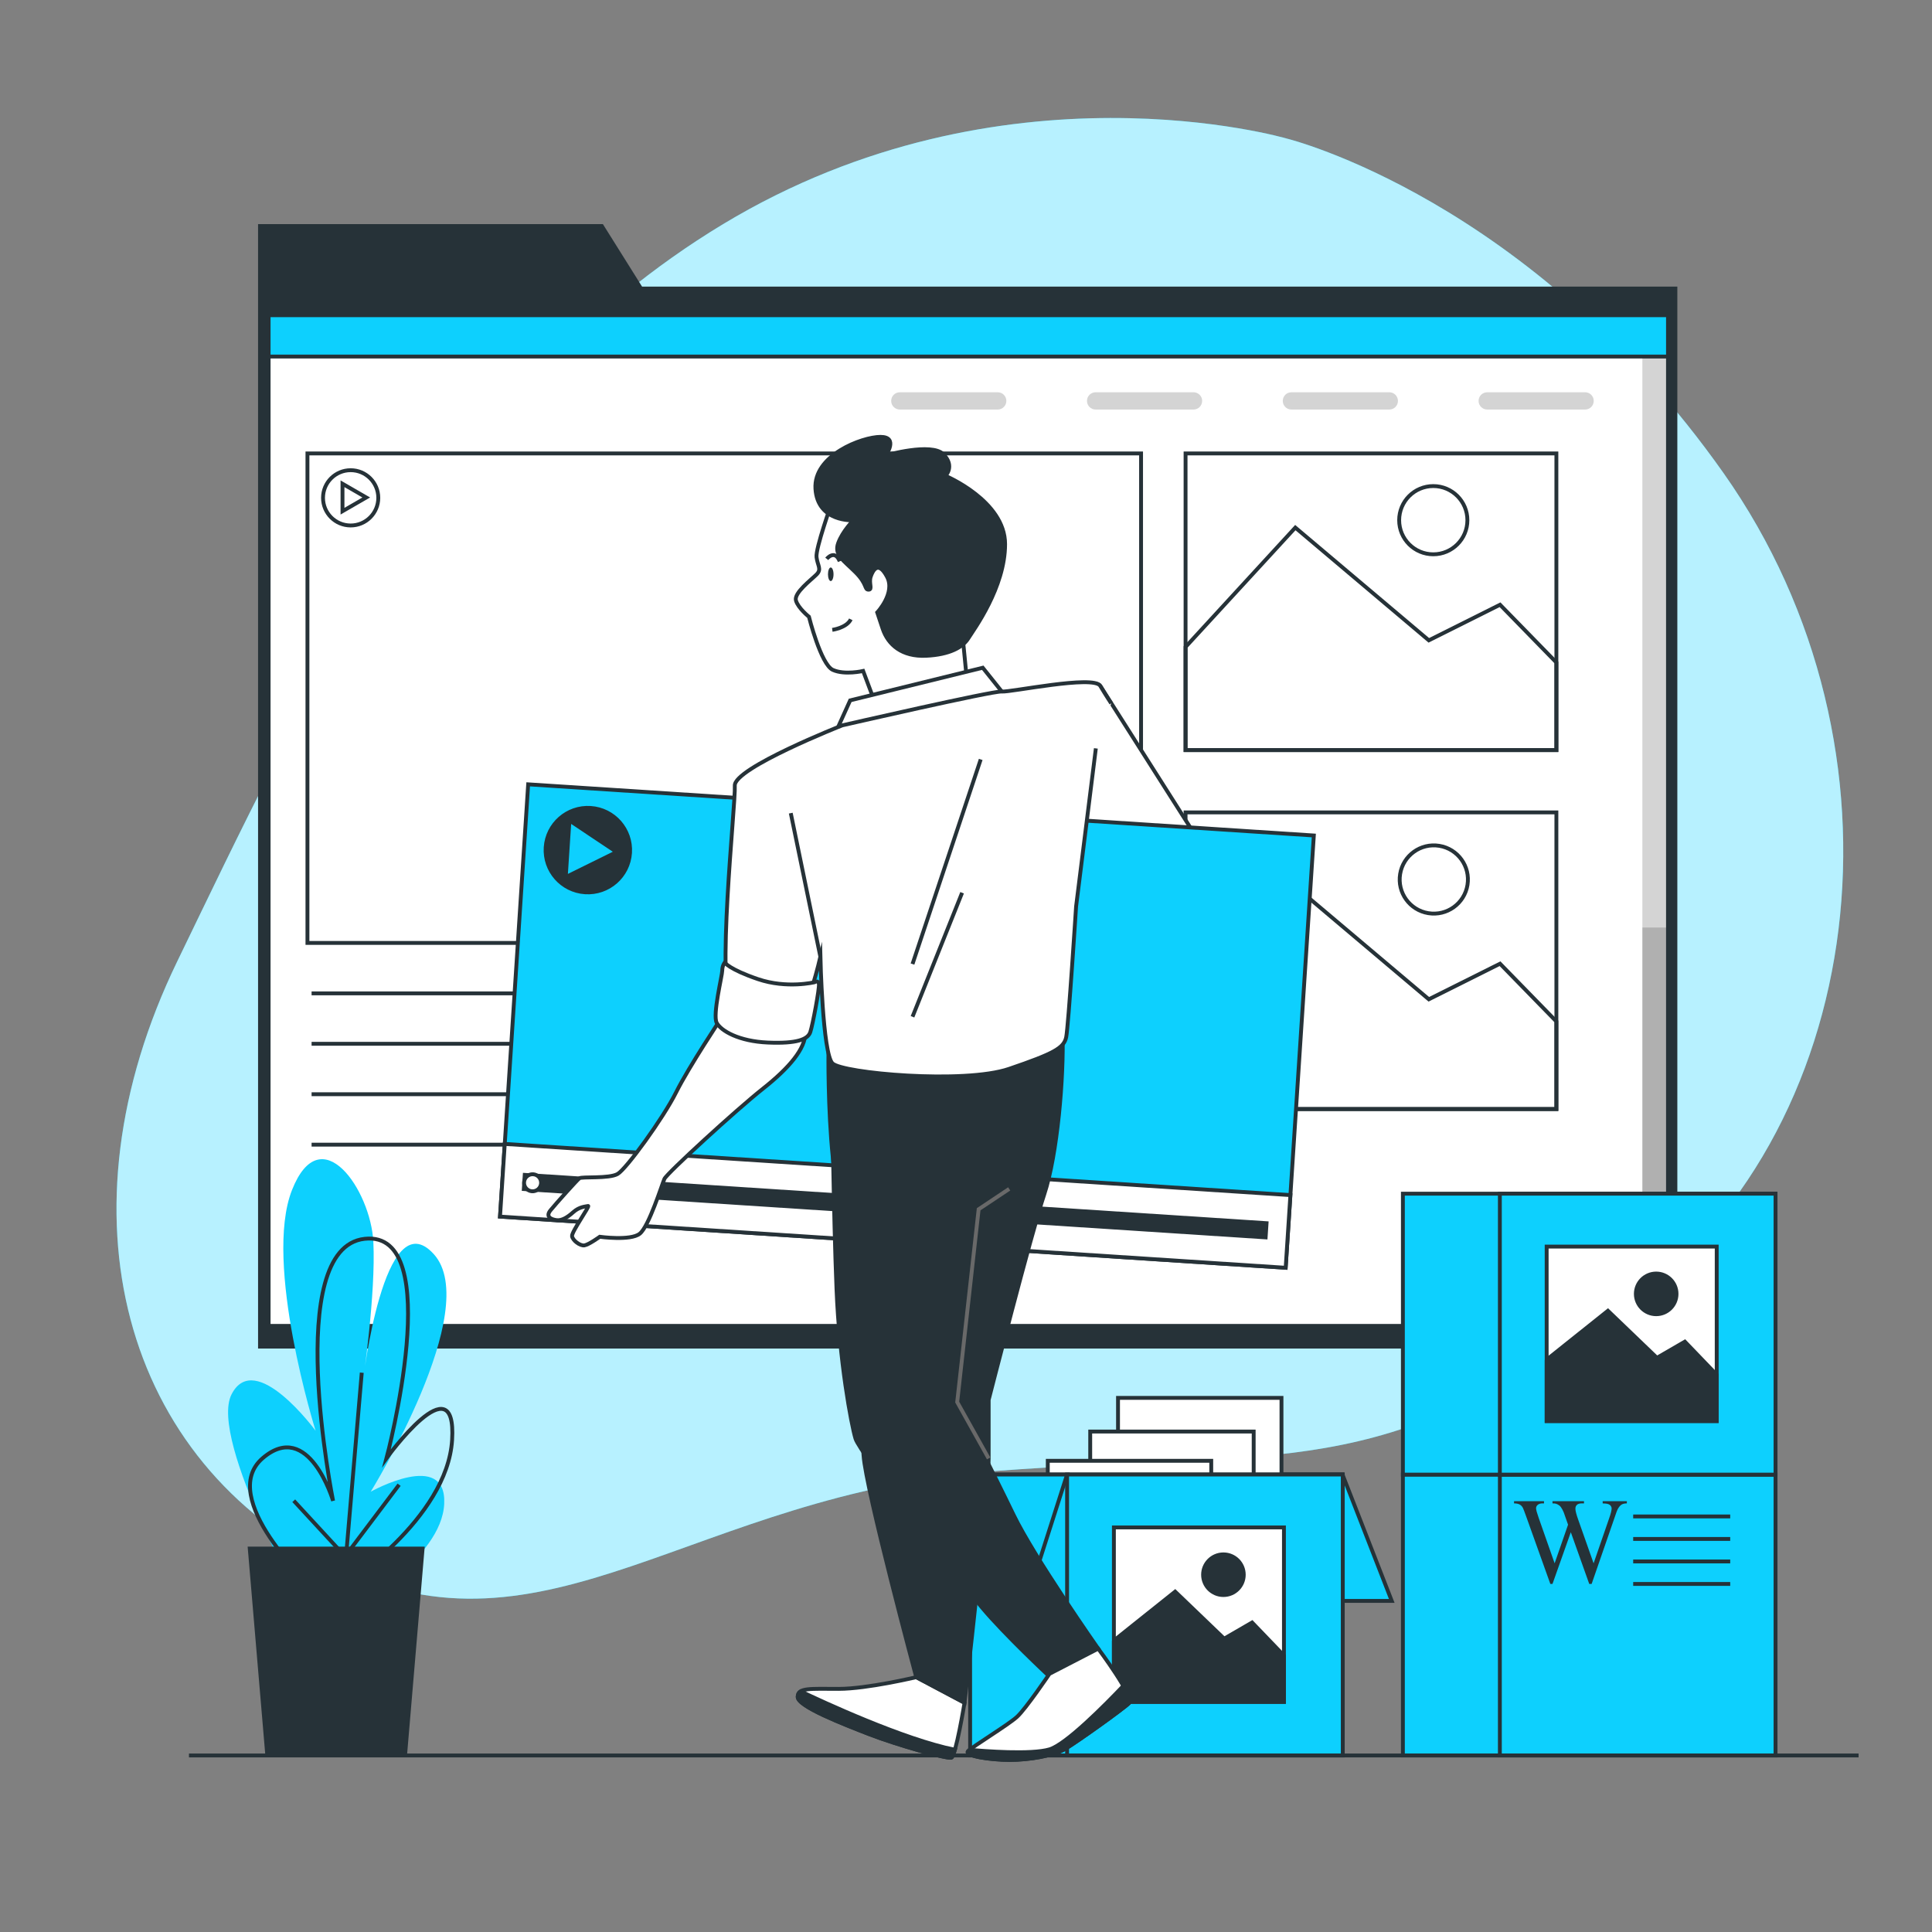 <?xml version="1.0" encoding="utf-8"?>
<!-- Generator: Adobe Illustrator 27.5.0, SVG Export Plug-In . SVG Version: 6.00 Build 0)  -->
<svg version="1.1" xmlns="http://www.w3.org/2000/svg" xmlns:xlink="http://www.w3.org/1999/xlink" x="0px" y="0px"
	 viewBox="0 0 500 500" style="enable-background:new 0 0 500 500;" xml:space="preserve">
<rect x="0" y="0" width="500" height="500" fill="#808080" stroke="none"/>
<g id="Background_Simple">
	<g>
		<path style="fill:#0DD0FE;" d="M333.113,35.885c0,0-73.45-21.628-145.978,22.117c-72.528,43.745-109.517,125.324-141.25,190.777
			c-31.733,65.452-14.139,129.577,40.828,156.509c54.968,26.932,92.766-18.609,170.165-24.54
			c77.4-5.931,98.142,3.716,162.634-41.601s76.757-145.459,26.588-216.645S333.113,35.885,333.113,35.885z"/>
		<path style="opacity:0.7;fill:#FFFFFF;" d="M333.113,35.885c0,0-73.45-21.628-145.978,22.117
			c-72.528,43.745-109.517,125.324-141.25,190.777c-31.733,65.452-14.139,129.577,40.828,156.509
			c54.968,26.932,92.766-18.609,170.165-24.54c77.4-5.931,98.142,3.716,162.634-41.601s76.757-145.459,26.588-216.645
			S333.113,35.885,333.113,35.885z"/>
	</g>
</g>
<g id="Page">
	<g>
		<g>
			<polygon style="fill:#263238;" points="166.161,74.167 156.027,58 66.787,58 66.787,74.167 66.787,79.987 66.787,349 
				434.094,349 434.094,74.167 			"/>
			<g>
				<defs>
					<rect id="XMLID_73_" x="69.518" y="81.583" width="362.157" height="261.558"/>
				</defs>
				<use xlink:href="#XMLID_73_"  style="overflow:visible;fill:#FFFFFF;"/>
				<clipPath id="XMLID_00000103970586107056289040000016409408903150491010_">
					<use xlink:href="#XMLID_73_"  style="overflow:visible;"/>
				</clipPath>
				
					<rect x="425.04" y="79.34" style="opacity:0.17;clip-path:url(#XMLID_00000103970586107056289040000016409408903150491010_);" width="8.407" height="265.78"/>
				
					<rect x="425.04" y="240.037" style="opacity:0.17;clip-path:url(#XMLID_00000103970586107056289040000016409408903150491010_);" width="8.407" height="102.926"/>
				
					<rect x="68.08" y="78.047" style="clip-path:url(#XMLID_00000103970586107056289040000016409408903150491010_);fill:#0DD0FE;stroke:#263238;stroke-miterlimit:10;" width="364.073" height="14.227"/>
				
					<use xlink:href="#XMLID_73_"  style="overflow:visible;fill:none;stroke:#263238;stroke-linecap:round;stroke-linejoin:round;stroke-miterlimit:10;"/>
			</g>
			<g style="opacity:0.17;">
				<path d="M258.208,105.99h-25.336c-1.235,0-2.236-1.001-2.236-2.236l0,0c0-1.235,1.001-2.236,2.236-2.236h25.336
					c1.235,0,2.236,1.001,2.236,2.236l0,0C260.444,104.989,259.443,105.99,258.208,105.99z"/>
				<path d="M308.881,105.99h-25.336c-1.235,0-2.236-1.001-2.236-2.236l0,0c0-1.235,1.001-2.236,2.236-2.236h25.336
					c1.235,0,2.235,1.001,2.235,2.236l0,0C311.116,104.989,310.115,105.99,308.881,105.99z"/>
				<path d="M359.553,105.99h-25.336c-1.235,0-2.236-1.001-2.236-2.236l0,0c0-1.235,1.001-2.236,2.236-2.236h25.336
					c1.235,0,2.235,1.001,2.235,2.236l0,0C361.788,104.989,360.788,105.99,359.553,105.99z"/>
				<path d="M410.225,105.99h-25.336c-1.235,0-2.236-1.001-2.236-2.236l0,0c0-1.235,1.001-2.236,2.236-2.236h25.336
					c1.235,0,2.235,1.001,2.235,2.236l0,0C412.461,104.989,411.46,105.99,410.225,105.99z"/>
			</g>
		</g>
		<g>
			<g>
				<rect x="79.568" y="117.349" style="fill:none;stroke:#263238;stroke-miterlimit:10;" width="215.739" height="126.679"/>
				<g>
					<line style="fill:none;stroke:#263238;stroke-miterlimit:10;" x1="80.639" y1="257.081" x2="142.524" y2="257.081"/>
					<line style="fill:none;stroke:#263238;stroke-miterlimit:10;" x1="80.639" y1="270.132" x2="142.524" y2="270.132"/>
					<line style="fill:none;stroke:#263238;stroke-miterlimit:10;" x1="80.639" y1="283.184" x2="142.524" y2="283.184"/>
					<line style="fill:none;stroke:#263238;stroke-miterlimit:10;" x1="80.639" y1="296.236" x2="142.524" y2="296.236"/>
				</g>
			</g>
			<path style="fill:none;stroke:#263238;stroke-miterlimit:10;" d="M90.749,121.687c-3.951,0-7.153,3.202-7.153,7.153
				s3.202,7.153,7.153,7.153s7.153-3.202,7.153-7.153S94.7,121.687,90.749,121.687z M91.713,130.523l-3.075,1.775v-3.551v-3.551
				l3.075,1.776l3.075,1.775L91.713,130.523z"/>
		</g>
		<g>
			<rect x="306.823" y="117.349" style="fill:none;stroke:#263238;stroke-miterlimit:10;" width="95.969" height="76.775"/>
			<polygon style="fill:none;stroke:#263238;stroke-miterlimit:10;" points="402.793,171.457 388.205,156.505 369.779,165.718 
				335.23,136.543 306.823,167.442 306.823,194.125 402.793,194.125 			"/>
			<circle style="fill:none;stroke:#263238;stroke-miterlimit:10;" cx="370.931" cy="134.624" r="8.829"/>
		</g>
		<g>
			<rect x="306.823" y="210.248" style="fill:none;stroke:#263238;stroke-miterlimit:10;" width="95.969" height="76.775"/>
			<polygon style="fill:none;stroke:#263238;stroke-miterlimit:10;" points="402.793,264.355 388.205,249.403 369.779,258.616 
				335.23,229.441 306.823,260.34 306.823,287.023 402.793,287.023 			"/>
			
				<ellipse transform="matrix(0.161 -0.987 0.987 0.161 86.783 557.091)" style="fill:none;stroke:#263238;stroke-miterlimit:10;" cx="370.931" cy="227.522" rx="8.829" ry="8.829"/>
		</g>
	</g>
</g>
<g id="Plants">
	<g>
		<g>
			<g>
				<path style="fill:#0DD0FE;" d="M80.321,419.173c0,0-26.491-46.526-20.378-58.354c6.113-11.829,21.736,9.463,21.736,9.463
					s-13.585-43.371-6.113-62.297c7.472-18.926,20.377,0,21.057,13.406c0.679,13.406-2.717,36.274-2.717,36.274
					s5.434-47.314,18.34-33.12c12.906,14.194-16.302,61.508-16.302,61.508s19.698-11.04,19.019,3.154
					c-0.679,14.194-23.774,26.811-23.774,26.811"/>
				<path style="fill:none;stroke:#263238;stroke-miterlimit:10;" d="M80.547,410.499c0,0-24.515-22.868-12.572-33.12
					s18.229,11.04,18.229,11.04s-13.201-65.451,8.172-67.817c21.372-2.366,5.657,56.777,5.657,56.777s18.229-25.234,16.972-4.731
					c-1.257,20.503-28.287,37.851-28.287,37.851"/>
			</g>
			<line style="fill:none;stroke:#263238;stroke-miterlimit:10;" x1="92.589" y1="406.336" x2="76.02" y2="388.387"/>
			<line style="fill:none;stroke:#263238;stroke-miterlimit:10;" x1="89.137" y1="407.717" x2="93.624" y2="355.249"/>
			<line style="fill:none;stroke:#263238;stroke-miterlimit:10;" x1="88.446" y1="403.92" x2="103.289" y2="384.245"/>
		</g>
		<polygon style="fill:#263238;" points="109.915,400.26 64.089,400.26 68.672,454.311 105.332,454.311 		"/>
	</g>
</g>
<g id="Boxes">
	<g>
		<g>
			<polygon id="XMLID_72_" style="fill:#0DD0FE;stroke:#263238;stroke-miterlimit:10;" points="347.44,381.603 360.185,414.319 
				333.424,414.319 322.342,381.603 			"/>
			
				<rect id="XMLID_71_" x="289.342" y="361.772" style="fill:#FFFFFF;stroke:#263238;stroke-miterlimit:10;" width="42.304" height="38.809"/>
			
				<rect id="XMLID_70_" x="282.147" y="370.482" style="fill:#FFFFFF;stroke:#263238;stroke-miterlimit:10;" width="42.304" height="38.809"/>
			
				<rect id="XMLID_69_" x="271.165" y="378.055" style="fill:#FFFFFF;stroke:#263238;stroke-miterlimit:10;" width="42.304" height="38.809"/>
			
				<rect id="XMLID_68_" x="252.383" y="384.768" style="fill:#FFFFFF;stroke:#263238;stroke-miterlimit:10;" width="42.304" height="38.809"/>
			
				<rect id="XMLID_67_" x="251.066" y="381.603" style="fill:#0DD0FE;stroke:#263238;stroke-miterlimit:10;" width="96.439" height="72.707"/>
			
				<rect id="XMLID_66_" x="276.163" y="381.603" style="fill:#0DD0FE;stroke:#263238;stroke-miterlimit:10;" width="71.342" height="72.707"/>
			<polygon id="XMLID_65_" style="fill:#0DD0FE;stroke:#263238;stroke-miterlimit:10;" points="276.163,381.603 265.699,414.319 
				238.939,414.319 251.066,381.603 			"/>
			<g id="XMLID_61_">
				
					<rect id="XMLID_64_" x="288.274" y="395.295" style="fill:#FFFFFF;stroke:#263238;stroke-miterlimit:10;" width="44.009" height="45.15"/>
				<polygon id="XMLID_63_" style="fill:#263238;stroke:#263238;stroke-miterlimit:10;" points="332.283,428.477 324.039,419.899 
					316.81,424.084 304.128,411.909 288.401,424.465 288.274,424.754 288.274,440.445 332.283,440.445 				"/>
				<path id="XMLID_62_" style="fill:#263238;stroke:#263238;stroke-miterlimit:10;" d="M321.883,407.534
					c0,2.907-2.356,5.263-5.263,5.263s-5.263-2.357-5.263-5.263s2.357-5.263,5.263-5.263S321.883,404.627,321.883,407.534z"/>
			</g>
		</g>
		<g>
			
				<rect id="XMLID_60_" x="401.342" y="361.772" style="fill:#FFFFFF;stroke:#263238;stroke-miterlimit:10;" width="42.304" height="38.809"/>
			
				<rect id="XMLID_59_" x="394.147" y="370.482" style="fill:#FFFFFF;stroke:#263238;stroke-miterlimit:10;" width="42.304" height="38.809"/>
			
				<rect id="XMLID_58_" x="383.165" y="378.055" style="fill:#FFFFFF;stroke:#263238;stroke-miterlimit:10;" width="42.304" height="38.809"/>
			
				<rect id="XMLID_57_" x="364.383" y="384.768" style="fill:#FFFFFF;stroke:#263238;stroke-miterlimit:10;" width="42.304" height="38.809"/>
			
				<rect id="XMLID_56_" x="363.066" y="381.603" style="fill:#0DD0FE;stroke:#263238;stroke-miterlimit:10;" width="96.439" height="72.707"/>
			
				<rect id="XMLID_55_" x="388.163" y="381.603" style="fill:#0DD0FE;stroke:#263238;stroke-miterlimit:10;" width="71.342" height="72.707"/>
			<g>
				<g>
					<g>
						<path style="fill:#263238;" d="M421.026,388.504v0.571c-0.546,0-0.989,0.098-1.329,0.293c-0.34,0.196-0.664,0.562-0.972,1.097
							c-0.206,0.361-0.531,1.22-0.973,2.579l-5.838,16.881h-0.618l-4.772-13.39l-4.742,13.39h-0.556l-6.224-17.39
							c-0.464-1.297-0.757-2.064-0.881-2.301c-0.205-0.391-0.486-0.682-0.842-0.872c-0.355-0.191-0.836-0.286-1.444-0.286v-0.571
							h7.753v0.571h-0.37c-0.546,0-0.963,0.123-1.252,0.371c-0.289,0.247-0.432,0.545-0.432,0.895c0,0.361,0.226,1.189,0.68,2.487
							l4.124,11.753l3.475-9.993l-0.618-1.76l-0.494-1.406c-0.216-0.515-0.458-0.967-0.725-1.359
							c-0.134-0.195-0.299-0.36-0.494-0.494c-0.258-0.185-0.516-0.319-0.772-0.401c-0.196-0.062-0.505-0.093-0.927-0.093v-0.571
							h8.155v0.571h-0.557c-0.576,0-0.999,0.123-1.266,0.371c-0.268,0.247-0.401,0.582-0.401,1.004c0,0.525,0.231,1.441,0.695,2.749
							l4.016,11.382l3.984-11.537c0.453-1.277,0.68-2.162,0.68-2.657c0-0.237-0.075-0.458-0.224-0.664
							c-0.15-0.205-0.338-0.349-0.564-0.433c-0.391-0.144-0.901-0.216-1.529-0.216v-0.571H421.026z"/>
					</g>
					<line style="fill:none;stroke:#263238;stroke-miterlimit:10;" x1="422.666" y1="392.455" x2="447.779" y2="392.455"/>
					<line style="fill:none;stroke:#263238;stroke-miterlimit:10;" x1="422.666" y1="398.278" x2="447.779" y2="398.278"/>
					<line style="fill:none;stroke:#263238;stroke-miterlimit:10;" x1="422.666" y1="404.101" x2="447.779" y2="404.101"/>
				</g>
				<line style="fill:none;stroke:#263238;stroke-miterlimit:10;" x1="422.666" y1="409.924" x2="447.779" y2="409.924"/>
			</g>
		</g>
		<g>
			
				<rect id="XMLID_54_" x="364.383" y="312.089" style="fill:#FFFFFF;stroke:#263238;stroke-miterlimit:10;" width="42.304" height="38.809"/>
			
				<rect id="XMLID_53_" x="363.066" y="308.924" style="fill:#0DD0FE;stroke:#263238;stroke-miterlimit:10;" width="96.439" height="72.707"/>
			
				<rect id="XMLID_52_" x="388.163" y="308.924" style="fill:#0DD0FE;stroke:#263238;stroke-miterlimit:10;" width="71.342" height="72.707"/>
			<g id="XMLID_48_">
				
					<rect id="XMLID_51_" x="400.274" y="322.616" style="fill:#FFFFFF;stroke:#263238;stroke-miterlimit:10;" width="44.009" height="45.15"/>
				<polygon id="XMLID_50_" style="fill:#263238;stroke:#263238;stroke-miterlimit:10;" points="444.283,355.798 436.039,347.22 
					428.81,351.405 416.128,339.23 400.401,351.785 400.274,352.074 400.274,367.766 444.283,367.766 				"/>
				<path id="XMLID_49_" style="fill:#263238;stroke:#263238;stroke-miterlimit:10;" d="M433.883,334.854
					c0,2.907-2.356,5.263-5.263,5.263s-5.263-2.357-5.263-5.263s2.357-5.263,5.263-5.263S433.883,331.947,433.883,334.854z"/>
			</g>
		</g>
	</g>
</g>
<g id="Character">
	<g>
		<path id="XMLID_47_" style="fill:#FFFFFF;stroke:#263238;stroke-miterlimit:10;" d="M284.741,177.492l25.277,39.762l-33.798-0.284
			c0,0,0.852-32.946,1.704-36.638C278.776,176.64,283.889,176.356,284.741,177.492z"/>
		<g id="XMLID_39_">
			
				<rect id="XMLID_46_" x="132.732" y="209.529" transform="matrix(0.998 0.065 -0.065 0.998 17.844 -14.754)" style="fill:#0DD0FE;stroke:#263238;stroke-miterlimit:10;" width="203.733" height="112.095"/>
			
				<rect id="XMLID_45_" x="129.687" y="302.681" transform="matrix(0.998 0.065 -0.065 0.998 20.876 -14.455)" style="fill:#FFFFFF;stroke:#263238;stroke-miterlimit:10;" width="203.733" height="18.844"/>
			
				<rect id="XMLID_44_" x="134.865" y="309.834" transform="matrix(0.998 0.065 -0.065 0.998 20.881 -14.455)" style="fill:#263238;" width="193.368" height="4.682"/>
			<path id="XMLID_43_" style="fill:#FFFFFF;stroke:#263238;stroke-miterlimit:10;" d="M140.035,306.243
				c0.08-1.217-0.842-2.267-2.059-2.347c-1.217-0.08-2.268,0.842-2.347,2.059c-0.08,1.217,0.842,2.268,2.059,2.347
				C138.904,308.382,139.955,307.46,140.035,306.243z"/>
			<g id="XMLID_40_">
				
					<path id="XMLID_42_" style="fill:#263238;stroke:#263238;stroke-linecap:round;stroke-linejoin:round;stroke-miterlimit:10;" d="
					M163.051,220.723c-0.395,6.028-5.601,10.595-11.629,10.2c-6.028-0.395-10.595-5.601-10.2-11.629
					c0.395-6.028,5.601-10.595,11.629-10.2C158.878,209.489,163.445,214.695,163.051,220.723z"/>
				<polygon id="XMLID_41_" style="fill:#0DD0FE;" points="147.817,213.233 158.592,220.431 146.97,226.164 				"/>
			</g>
		</g>
		<g>
			<g>
				<g>
					<path id="XMLID_38_" style="fill:#FFFFFF;stroke:#263238;stroke-miterlimit:10;" d="M215.245,130.17
						c0,0-4.207,11.78-3.927,14.024c0.28,2.244,1.402,3.085,0,4.488c-1.402,1.402-5.89,4.768-5.329,6.731
						c0.561,1.963,3.366,4.207,3.366,4.207s3.085,12.341,6.17,13.743c3.085,1.402,7.853,0.28,7.853,0.28l3.366,8.975l23.56-5.89
						l-1.402-14.304c0,0,7.012-13.463,5.329-21.596c-1.683-8.134-16.268-15.987-25.804-15.987S216.087,127.926,215.245,130.17z"/>
					<path id="XMLID_37_" style="fill:none;stroke:#263238;stroke-miterlimit:10;" d="M215.397,163.004c0,0,3.675-0.479,4.794-2.717
						"/>
					<path id="XMLID_36_" style="fill:#263238;" d="M215.716,148.622c0,0.971-0.322,1.758-0.719,1.758
						c-0.397,0-0.719-0.787-0.719-1.758c0-0.971,0.322-1.758,0.719-1.758C215.395,146.865,215.716,147.652,215.716,148.622z"/>
					<path id="XMLID_35_" style="fill:none;stroke:#263238;stroke-miterlimit:10;" d="M213.959,144.628c0,0,2.077-2.557,3.356,0.639
						"/>
				</g>
				<path id="XMLID_34_" style="fill:#263238;stroke:#263238;stroke-miterlimit:10;" d="M220.855,134.658
					c0,0-9.256,0.561-9.817-8.134c-0.561-8.695,12.06-13.463,16.828-13.463c4.768,0,1.402,4.768,1.402,4.768
					s11.78-3.366,14.865-0.281s0.561,5.609,0.561,5.609s15.426,6.451,15.426,17.67s-8.134,22.157-9.536,24.401
					c-1.402,2.244-4.768,4.207-10.938,4.488c-6.171,0.281-9.817-2.805-11.219-7.012c-1.402-4.207-1.402-4.207-1.402-4.207
					s4.768-5.048,2.524-9.256c-2.244-4.207-3.646-1.683-4.207,0c-0.561,1.683,0.561,3.366-0.561,3.366s-0.28-1.402-3.366-4.488
					c-3.085-3.085-5.61-4.488-4.488-7.573C218.05,137.462,220.855,134.658,220.855,134.658z"/>
			</g>
			<polygon id="XMLID_33_" style="fill:#FFFFFF;stroke:#263238;stroke-miterlimit:10;" points="220.023,181.256 216.68,188.647 
				259.263,178.969 254.336,172.81 			"/>
		</g>
		<path id="XMLID_32_" style="fill:#FFFFFF;stroke:#263238;stroke-miterlimit:10;" d="M186.917,263.118
			c0,0-8.605,12.908-11.951,19.6c-3.346,6.693-12.898,19.83-15.129,21.104c-2.231,1.275-9.242,0.637-9.88,1.116
			c-0.637,0.478-6.055,6.533-7.49,8.286c-1.434,1.753,0.319,2.39,1.594,2.55c1.275,0.159,2.709-0.638,4.302-2.072
			c1.594-1.434,3.187-1.434,3.825-1.594c0.637-0.159-4.303,6.693-4.143,7.808c0.159,1.116,2.072,2.55,3.187,2.39
			c1.115-0.159,3.984-2.231,3.984-2.231s7.968,1.115,10.358-0.797c2.39-1.912,5.737-12.748,6.374-14.182
			c0.637-1.434,18.634-17.917,25.486-23.335c6.852-5.418,10.995-10.358,10.995-14.501
			C208.43,263.118,186.917,263.118,186.917,263.118z"/>
		<g id="XMLID_29_">
			<path id="XMLID_31_" style="fill:#FFFFFF;stroke:#263238;stroke-miterlimit:10;" d="M237.121,434.051c0,0-12.686,3.03-20.07,3.03
				c-7.384,0-10.603-0.379-10.603,2.083c0,2.461,11.739,7.006,18.556,9.656c6.816,2.651,20.07,6.438,21.206,6.059
				c1.136-0.379,3.408-14.201,3.408-14.201L237.121,434.051z"/>
			<path id="XMLID_30_" style="fill:#263238;stroke:#263238;stroke-miterlimit:10;" d="M207.203,437.718
				c-0.504,0.314-0.755,0.77-0.755,1.445c0,2.461,11.739,7.006,18.555,9.656c6.816,2.651,20.07,6.438,21.206,6.059
				c0.26-0.087,0.579-0.88,0.917-2.045C233.866,450.192,212.671,440.327,207.203,437.718z"/>
		</g>
		<path id="XMLID_28_" style="fill:#263238;stroke:#263238;stroke-miterlimit:10;" d="M214.4,272.163c0,0-0.189,14.769,1.136,27.455
			c1.325,12.686,7.384,68.353,7.952,77.062c0.568,8.71,13.633,57.371,13.633,57.371l12.497,6.627c0,0,6.248-54.152,6.248-63.24
			c0-9.088,0-15.147,0-15.147s10.982-42.981,14.39-53.205c3.408-10.225,5.112-30.484,4.733-41.845c0,0-13.633,5.87-31.242,6.627
			C226.139,274.625,214.4,272.163,214.4,272.163z"/>
		<g>
			<path id="XMLID_27_" style="fill:#FFFFFF;stroke:#263238;stroke-miterlimit:10;" d="M283.605,193.681l-5.112,40.898
				c0,0-1.988,30.957-2.556,33.798c-0.568,2.84-3.124,4.26-14.769,8.236c-11.644,3.976-43.17,1.136-45.726-1.42
				c-2.556-2.556-3.124-27.549-3.124-27.549s-3.408,14.485-5.964,16.473c-2.556,1.988-12.213,1.136-16.757-3.124
				c-4.544-4.26,0.852-53.111,0.568-57.655c-0.284-4.544,27.833-15.621,27.833-15.621s39.076-8.975,41.265-8.748
				c2.189,0.228,23.774-4.317,25.478-1.477c1.704,2.84,2.84,4.544,2.84,4.544"/>
			
				<line id="XMLID_26_" style="fill:none;stroke:#263238;stroke-miterlimit:10;" x1="212.317" y1="247.643" x2="204.649" y2="210.438"/>
			<line style="fill:none;stroke:#263238;stroke-miterlimit:10;" x1="253.807" y1="196.538" x2="236.153" y2="249.499"/>
			<line style="fill:none;stroke:#263238;stroke-miterlimit:10;" x1="248.992" y1="231.043" x2="236.153" y2="263.141"/>
		</g>
		<path id="XMLID_13_" style="fill:#FFFFFF;stroke:#263238;stroke-miterlimit:10;" d="M187.555,249.095c0,0-0.637,0.797-0.637,2.072
			s-2.55,11.473-1.434,13.545c1.116,2.071,5.737,4.78,13.226,5.099c7.49,0.319,10.358-0.797,10.995-2.709
			c0.637-1.912,2.39-11.314,2.231-12.429c-0.159-1.115-1.115-0.478-1.115-0.478s-7.171,1.753-14.66-0.797
			C188.67,250.848,187.555,249.095,187.555,249.095z"/>
		<g>
			<path id="XMLID_12_" style="fill:#263238;stroke:#263238;stroke-miterlimit:10;" d="M215.347,282.956
				c0,0,0.379,31.81,1.136,50.555c0.757,18.745,3.787,35.028,4.923,38.815c1.136,3.787,26.887,36.732,32.756,43.738
				c5.87,7.006,17.23,17.609,17.23,17.609l12.824-7.006c0,0-16.61-23.668-21.912-34.65c-5.302-10.982-14.579-29.159-14.579-29.159
				l5.87-52.448l9.657-5.302"/>
			<polyline style="fill:none;stroke:#696969;stroke-miterlimit:10;" points="261.177,307.683 253.274,312.952 247.724,362.858 
				255.866,377.438 			"/>
		</g>
		<g id="XMLID_6_">
			<path id="XMLID_11_" style="fill:#FFFFFF;stroke:#263238;stroke-miterlimit:10;" d="M271.602,433.184
				c0,0-6.097,9.04-8.409,11.142c-2.313,2.102-11.352,7.568-12.614,8.829c-1.261,1.261,5.676,2.313,10.722,2.313
				c5.045,0,11.352-1.051,14.506-2.943c3.153-1.892,14.926-10.301,16.398-11.773c1.471-1.472-7.989-14.085-7.989-14.085
				L271.602,433.184z"/>
			<path id="XMLID_10_" style="fill:#263238;stroke:#263238;stroke-miterlimit:10;" d="M292.204,440.752
				c0.501-0.501-0.267-2.296-1.496-4.444c-4.603,4.837-14.781,15.145-19.106,16.427c-4.746,1.406-16.832,0.462-20.67,0.114
				c-0.148,0.119-0.269,0.223-0.353,0.307c-1.261,1.261,5.676,2.312,10.722,2.312c5.045,0,11.352-1.051,14.506-2.943
				C278.96,450.633,290.733,442.224,292.204,440.752z"/>
		</g>
	</g>
</g>
<g id="Floor">
	<line style="fill:none;stroke:#263238;stroke-miterlimit:10;" x1="481" y1="454.311" x2="48.902" y2="454.311"/>
</g>
</svg>

